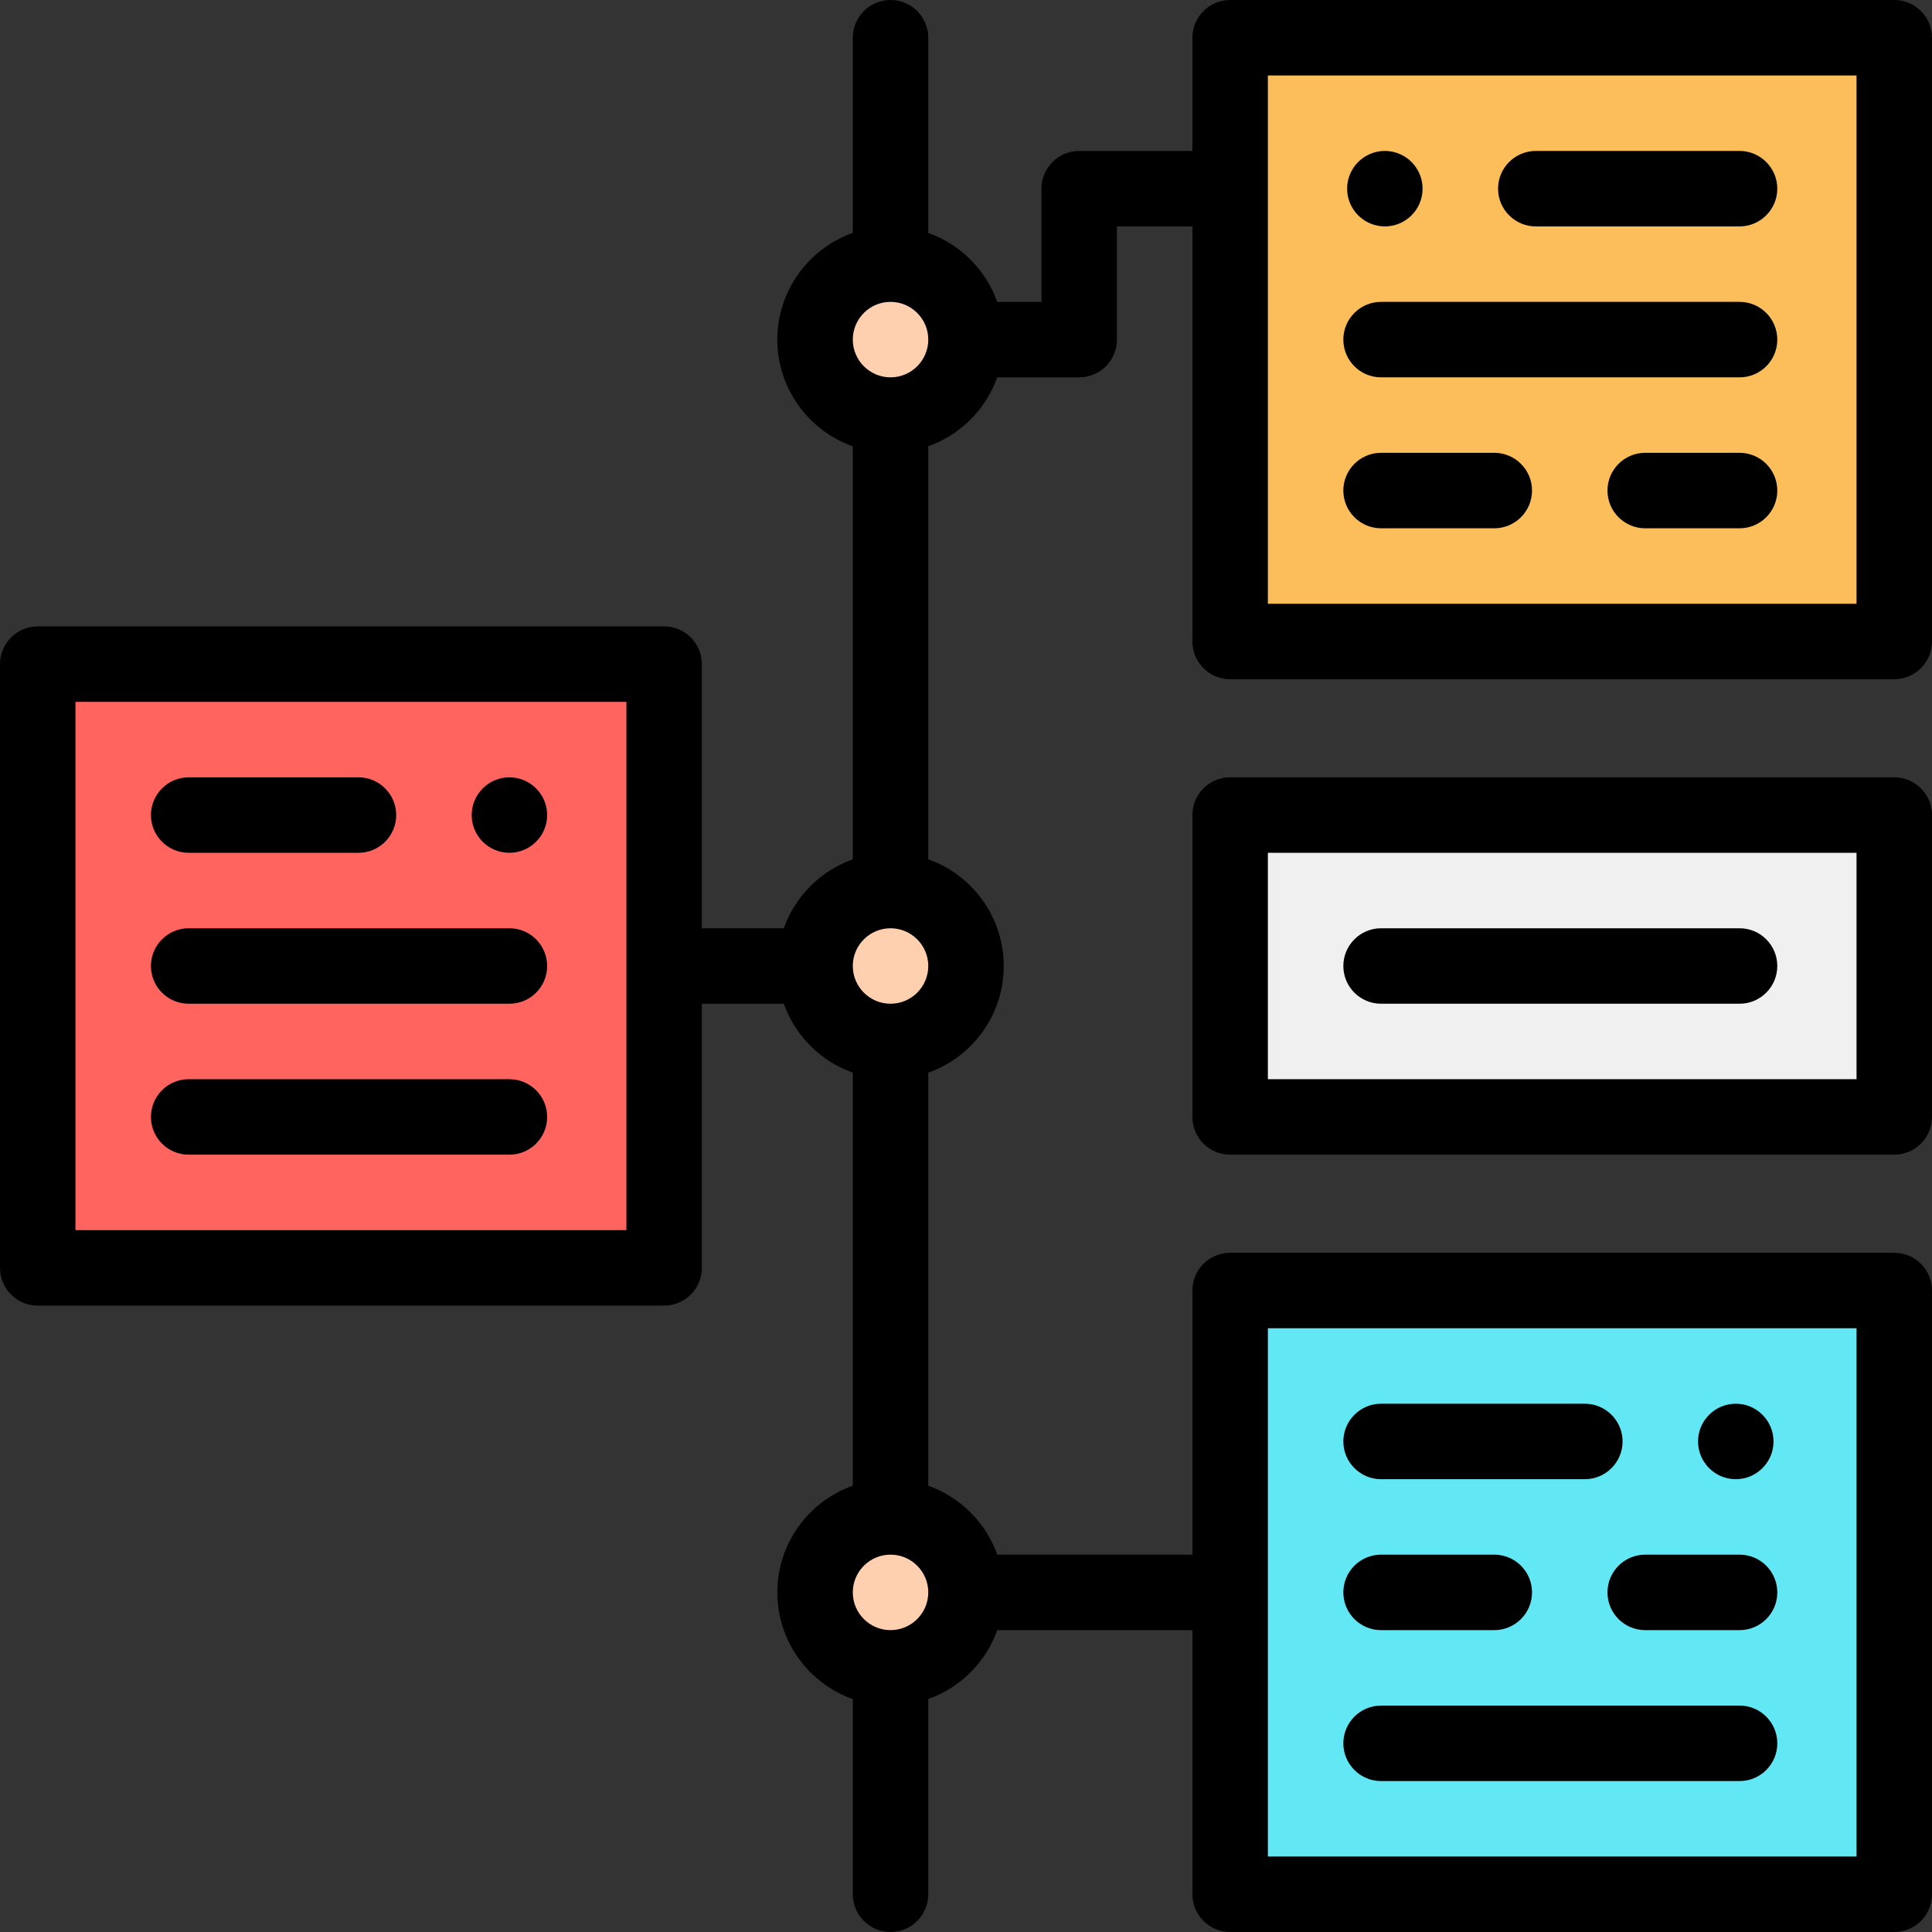 <?xml version="1.0" encoding="iso-8859-1"?>
<!-- Generator: Adobe Illustrator 19.0.0, SVG Export Plug-In . SVG Version: 6.00 Build 0)  -->
<svg xmlns="http://www.w3.org/2000/svg" xmlns:xlink="http://www.w3.org/1999/xlink" version="1.1" id="Layer_1" x="0px" y="0px" viewBox="0 0 512 512" style="enable-background:new 0 0 512 512;" xml:space="preserve" width="512" height="512">
<rect x="0" y="0" width="512" height="512" fill="#333333" stroke="none"/>
<g>
	<rect x="10" y="176" style="fill:#FF645F;" width="166" height="160"/>
	<rect x="326" y="10" style="fill:#FCBE5B;" width="176" height="160"/>
	<circle style="fill:#FFD0B0;" cx="236" cy="90" r="20"/>
	<rect x="326" y="342" style="fill:#62E7F4;" width="176" height="160"/>
	<circle style="fill:#FFD0B0;" cx="236" cy="422" r="20"/>
	<rect x="326" y="216" style="fill:#F0F0F0;" width="176" height="80"/>
	<circle style="fill:#FFD0B0;" cx="236" cy="256" r="20"/>
	<g>
		<path d="M367,60c5.51,0,10-4.49,10-10c0-5.51-4.49-10-10-10s-10,4.49-10,10C357,55.51,361.49,60,367,60z"/>
		<path d="M407,60h54c5.51,0,10-4.49,10-10c0-5.51-4.49-10-10-10h-54c-5.51,0-10,4.49-10,10C397,55.51,401.49,60,407,60z"/>
		<path d="M135,226c5.51,0,10-4.49,10-10c0-5.51-4.49-10-10-10s-10,4.49-10,10C125,221.51,129.49,226,135,226z"/>
		<path d="M50,226h45c5.51,0,10-4.49,10-10c0-5.51-4.49-10-10-10H50c-5.51,0-10,4.49-10,10C40,221.51,44.49,226,50,226z"/>
		<path d="M50,266h85c5.522,0,10-4.477,10-10s-4.478-10-10-10H50c-5.522,0-10,4.477-10,10S44.478,266,50,266z"/>
		<path d="M50,306h85c5.522,0,10-4.477,10-10s-4.478-10-10-10H50c-5.522,0-10,4.477-10,10S44.478,306,50,306z"/>
		<path d="M502,0H326c-5.522,0-10,4.477-10,10v30h-30c-5.522,0-10,4.477-10,10v30h-11.72c-3.017-8.507-9.775-15.246-18.28-18.265V10    c0-5.523-4.478-10-10-10s-10,4.477-10,10v51.72c-11.639,4.128-20,15.243-20,28.28s8.361,24.152,20,28.28v109.455    c-8.504,3.02-15.263,9.758-18.28,18.265H186v-70c0-5.523-4.478-10-10-10H10c-5.522,0-10,4.477-10,10v160c0,5.523,4.478,10,10,10    h166c5.522,0,10-4.477,10-10v-70h21.72c3.017,8.507,9.775,15.246,18.28,18.265V393.72c-11.639,4.128-20,15.243-20,28.28    s8.361,24.152,20,28.28V502c0,5.523,4.478,10,10,10s10-4.477,10-10v-51.735c8.504-3.02,15.263-9.758,18.28-18.265H316v70    c0,5.523,4.478,10,10,10h176c5.522,0,10-4.477,10-10V342c0-5.523-4.478-10-10-10H326c-5.522,0-10,4.477-10,10v70h-51.72    c-3.017-8.507-9.775-15.246-18.28-18.265V284.28c11.639-4.128,20-15.243,20-28.28s-8.361-24.152-20-28.28V118.265    c8.504-3.02,15.263-9.758,18.28-18.265H286c5.522,0,10-4.477,10-10V60h20v110c0,5.523,4.478,10,10,10h176c5.522,0,10-4.477,10-10    V10C512,4.477,507.522,0,502,0z M166,326H20V186h146V326z M336,352h156v140H336V352z M236,432c-5.514,0-10-4.486-10-10    s4.486-10,10-10s10,4.486,10,10S241.514,432,236,432z M236,266c-5.514,0-10-4.486-10-10s4.486-10,10-10s10,4.486,10,10    S241.514,266,236,266z M236,100c-5.514,0-10-4.486-10-10s4.486-10,10-10s10,4.486,10,10S241.514,100,236,100z M492,160H336V20h156    V160z"/>
		<path d="M366,100h95c5.522,0,10-4.477,10-10s-4.478-10-10-10h-95c-5.522,0-10,4.477-10,10S360.478,100,366,100z"/>
		<path d="M461,120h-25c-5.522,0-10,4.477-10,10s4.478,10,10,10h25c5.522,0,10-4.477,10-10S466.522,120,461,120z"/>
		<path d="M366,140h30c5.522,0,10-4.477,10-10s-4.478-10-10-10h-30c-5.522,0-10,4.477-10,10S360.478,140,366,140z"/>
		<path d="M460,392c5.51,0,10-4.49,10-10c0-5.51-4.49-10-10-10c-5.521,0-10,4.49-10,10C450,387.51,454.479,392,460,392z"/>
		<path d="M366,392h54c5.51,0,10-4.49,10-10c0-5.51-4.49-10-10-10h-54c-5.51,0-10,4.49-10,10C356,387.51,360.49,392,366,392z"/>
		<path d="M366,432h30c5.522,0,10-4.477,10-10s-4.478-10-10-10h-30c-5.522,0-10,4.477-10,10S360.478,432,366,432z"/>
		<path d="M461,412h-25c-5.522,0-10,4.477-10,10s4.478,10,10,10h25c5.522,0,10-4.477,10-10S466.522,412,461,412z"/>
		<path d="M461,452h-95c-5.522,0-10,4.477-10,10s4.478,10,10,10h95c5.522,0,10-4.477,10-10S466.522,452,461,452z"/>
		<path d="M502,206H326c-5.522,0-10,4.477-10,10v80c0,5.523,4.478,10,10,10h176c5.522,0,10-4.477,10-10v-80    C512,210.477,507.522,206,502,206z M492,286H336v-60h156V286z"/>
		<path d="M366,266h95c5.522,0,10-4.477,10-10s-4.478-10-10-10h-95c-5.522,0-10,4.477-10,10S360.478,266,366,266z"/>
	</g>
</g>















</svg>
